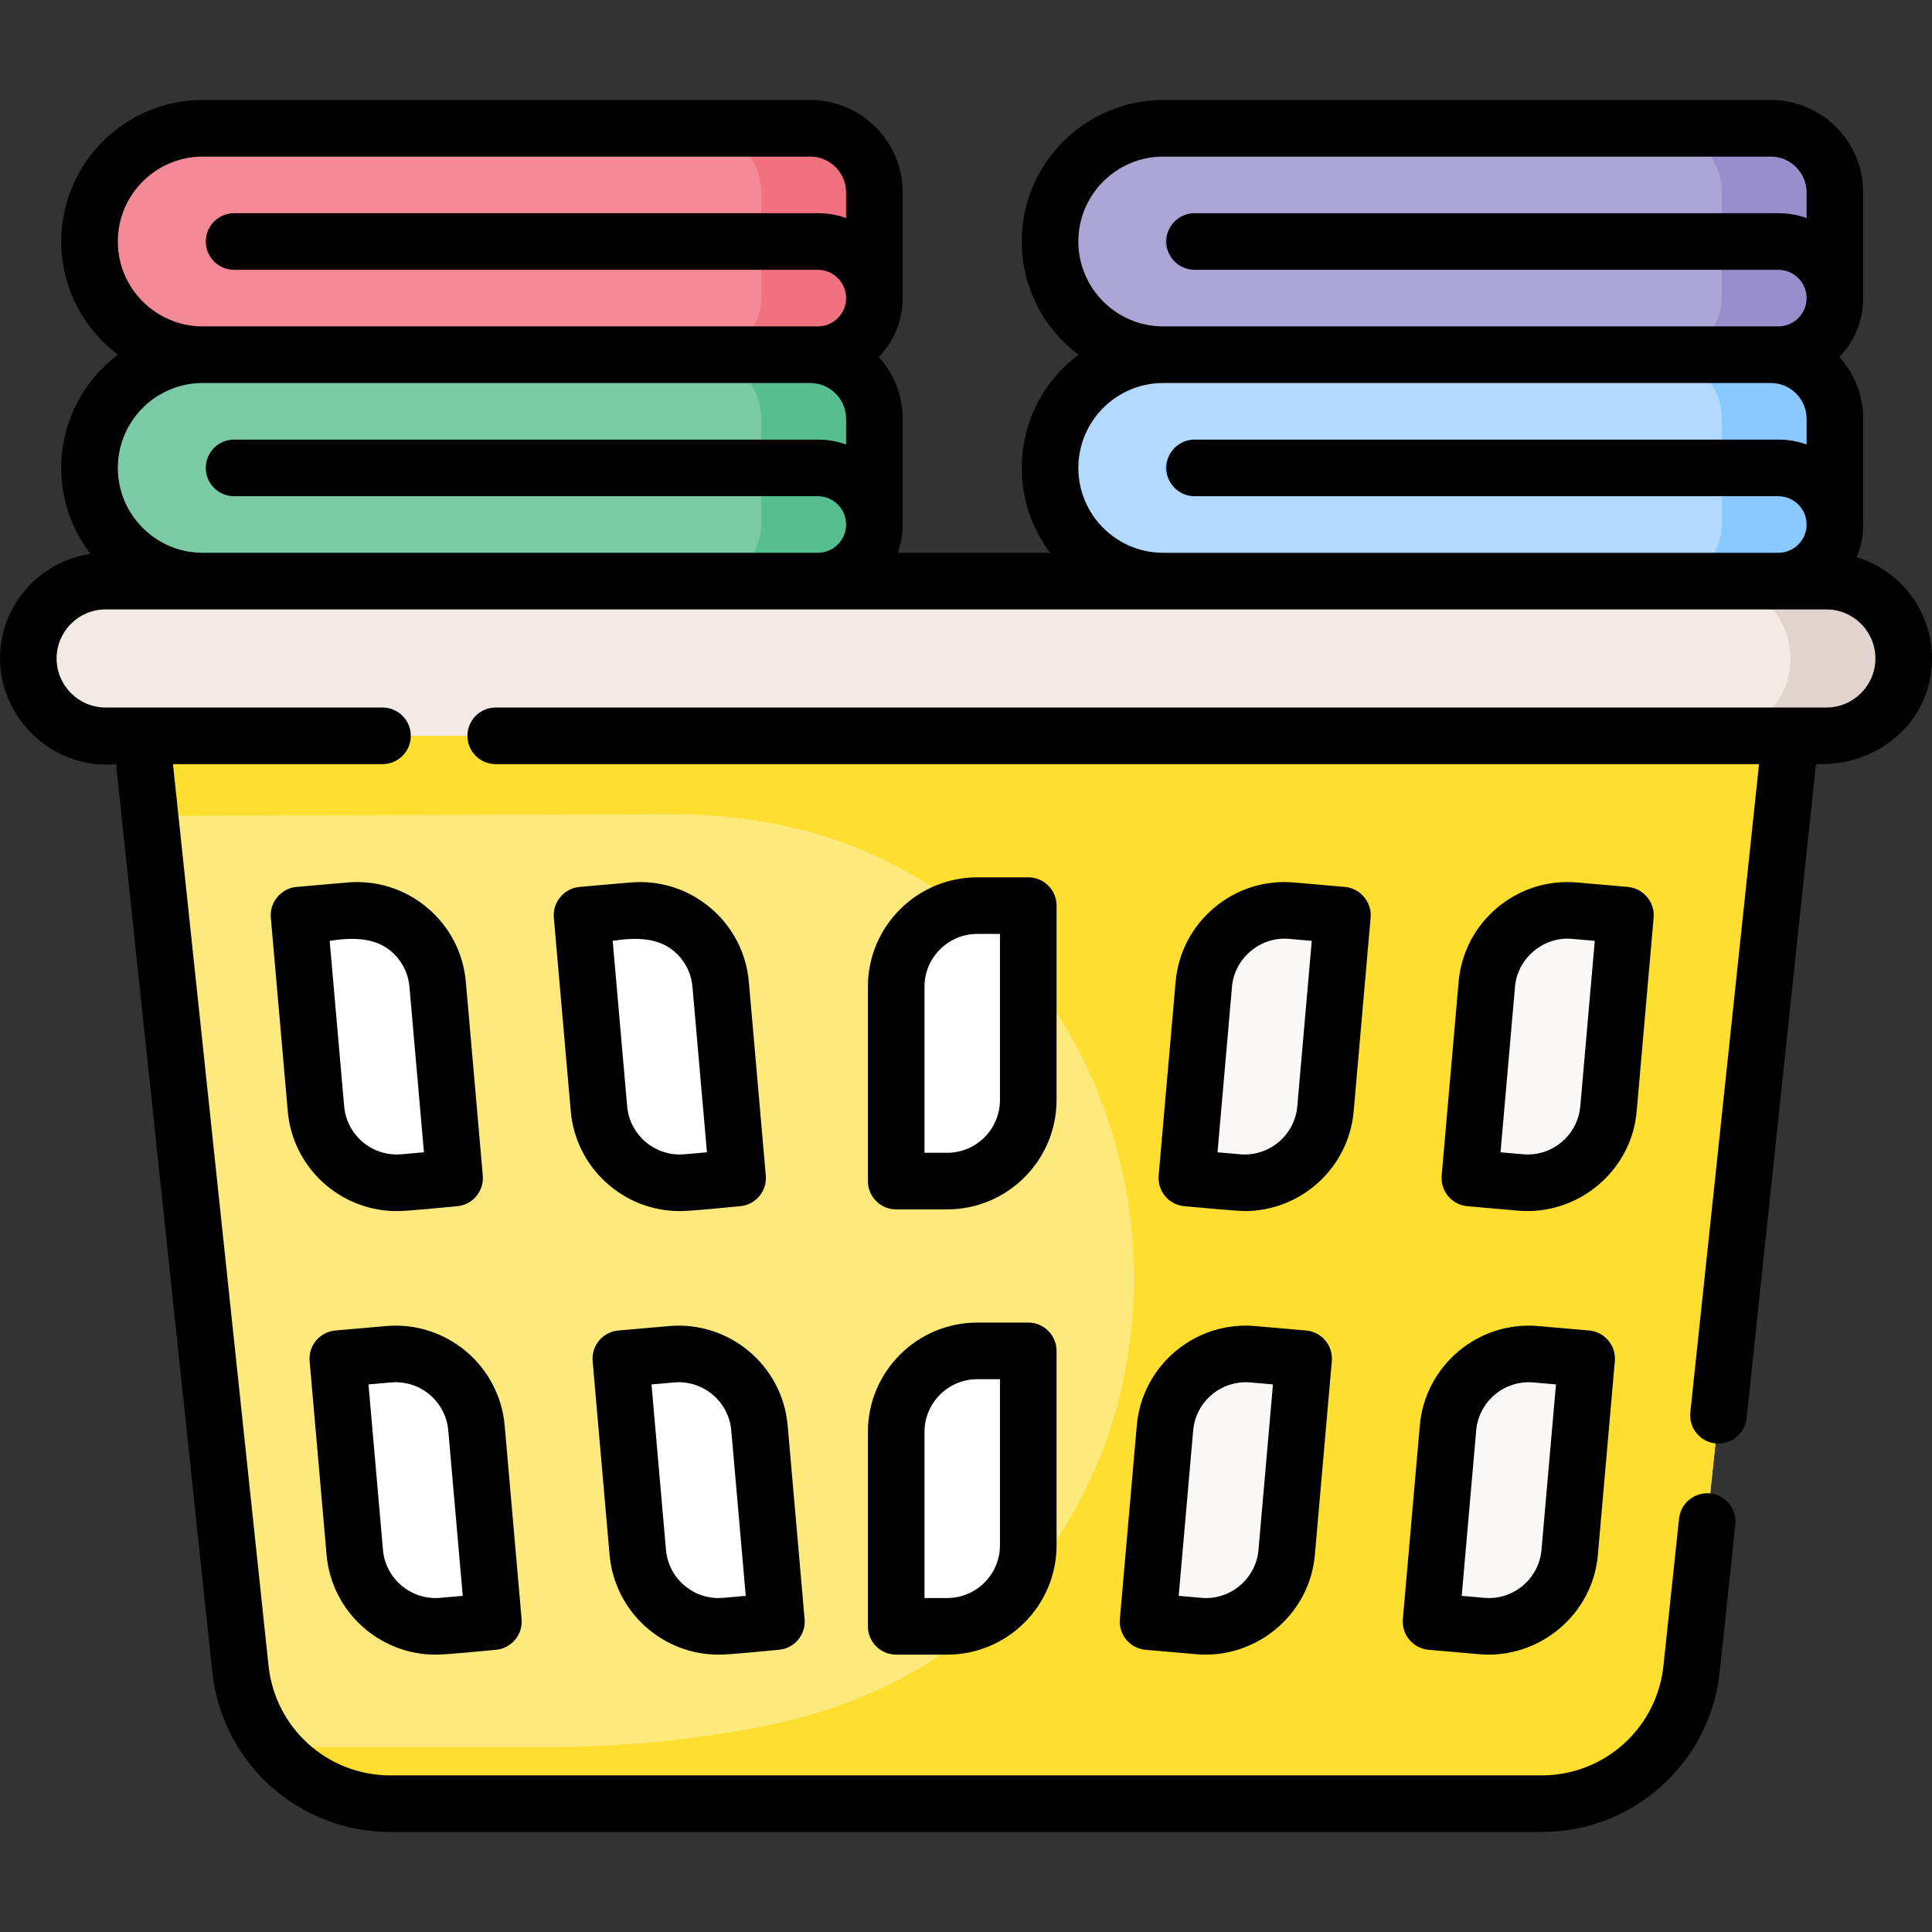 <svg id="Capa_1" enable-background="new 0 0 512 512" height="512" viewBox="0 0 512 512" width="512" xmlns="http://www.w3.org/2000/svg"><rect x="0" y="0" width="512" height="512" fill="#333333" stroke="none"/><g><g><g><path d="m408.516 478h-305.032c-20.459 0-37.62-15.438-39.777-35.783l-26.207-247.217 1.095-1.915 432.94-1.337 2.965 3.252-26.207 247.217c-2.156 20.345-19.318 35.783-39.777 35.783z" fill="#fee97d"/><path d="m471.54 191.75-433.7 1.34-.34 1.91 2.25 21.2 138.254-.426c148.417-.457 168.875 214.307 23.059 241.973-18.189 3.451-36.934 5.253-56.064 5.253h-71.515c-.416 0-.827-.017-1.24-.029 7.366 9.203 18.678 15.029 31.24 15.029h305.032c20.459 0 37.62-15.438 39.777-35.783l26.207-247.217z" fill="#fedf30"/><path d="m484 195h-456c-11.322 0-20.5-9.178-20.5-20.5 0-11.322 9.178-20.5 20.5-20.5h456c11.322 0 20.5 9.178 20.5 20.5 0 11.322-9.178 20.5-20.5 20.5z" fill="#f3eae6"/><path d="m484 154h-30c11.322 0 20.5 9.178 20.5 20.5s-9.178 20.5-20.5 20.5h30c11.322 0 20.5-9.178 20.5-20.5s-9.178-20.5-20.5-20.5z" fill="#e1d3ce"/><g><g><path d="m62.038 124h154.69c8.284 0 15 6.716 15 15 0 8.284-6.716 15-15 15h-163c-16.569 0-30-13.431-30-30 0-16.569 13.431-30 30-30h161c9.389 0 17 7.611 17 17v28" fill="#7acaa6"/><path d="m214.728 94h-30c9.389 0 17 7.611 17 17v28c0 8.284-6.715 15-15 15h30c8.285 0 15-6.716 15-15v-28c0-9.389-7.611-17-17-17z" fill="#57be92"/></g><g><path d="m62.038 64h154.69c8.284 0 15 6.716 15 15 0 8.284-6.716 15-15 15h-163c-16.569 0-30-13.431-30-30 0-16.569 13.431-30 30-30h161c9.389 0 17 7.611 17 17v28" fill="#f58a97"/><path d="m214.728 34h-30c9.389 0 17 7.611 17 17v28c0 8.284-6.715 15-15 15h30c8.285 0 15-6.716 15-15v-28c0-9.389-7.611-17-17-17z" fill="#f07281"/></g><g><path d="m316.582 124h154.69c8.284 0 15 6.716 15 15 0 8.284-6.716 15-15 15h-163c-16.569 0-30-13.431-30-30 0-16.569 13.431-30 30-30h161c9.389 0 17 7.611 17 17v28" fill="#b3dafe"/><path d="m469.272 94h-30c9.389 0 17 7.611 17 17v28c0 8.284-6.716 15-15 15h30c8.284 0 15-6.716 15-15v-28c0-9.389-7.611-17-17-17z" fill="#8ac9fe"/></g><g><path d="m316.582 64h154.69c8.284 0 15 6.716 15 15 0 8.284-6.716 15-15 15h-163c-16.569 0-30-13.431-30-30 0-16.569 13.431-30 30-30h161c9.389 0 17 7.611 17 17v28" fill="#aca6d6"/><path d="m469.272 34h-30c9.389 0 17 7.611 17 17v28c0 8.284-6.716 15-15 15h30c8.284 0 15-6.716 15-15v-28c0-9.389-7.611-17-17-17z" fill="#978ecb"/></g></g><g><path d="m251.009 313h-13.509v-51.509c0-11.869 9.622-21.491 21.491-21.491h13.509v51.509c0 11.869-9.622 21.491-21.491 21.491z" fill="#fff"/><path d="m254.526 240.471c6.711 5.248 12.704 11.182 17.974 17.643v-18.114h-13.509c-1.532 0-3.024.166-4.465.471z" fill="#faf7f7"/><path d="m251.009 431h-13.509v-51.509c0-11.869 9.622-21.491 21.491-21.491h13.509v51.509c0 11.869-9.622 21.491-21.491 21.491z" fill="#fff"/></g><g fill="#fff"><path d="m102.986 358.89-13.458 1.177 4.489 51.314c1.035 11.824 11.458 20.57 23.282 19.536l13.458-1.177-4.489-51.313c-1.035-11.825-11.459-20.571-23.282-19.537z"/><path d="m92.701 241.339-13.458 1.178 4.489 51.313c1.034 11.824 11.458 20.57 23.282 19.536l13.458-1.177-4.489-51.313c-1.034-11.825-11.458-20.571-23.282-19.537z"/></g><g fill="#fff"><path d="m177.986 358.89-13.458 1.177 4.489 51.314c1.035 11.824 11.458 20.57 23.282 19.536l13.458-1.177-4.489-51.313c-1.035-11.825-11.459-20.571-23.282-19.537z"/><path d="m167.701 241.339-13.458 1.178 4.489 51.313c1.034 11.824 11.458 20.57 23.282 19.536l13.458-1.177-4.489-51.313c-1.034-11.825-11.458-20.571-23.282-19.537z"/></g><g fill="#faf7f7"><g><path d="m407.014 358.89 13.458 1.177-4.489 51.314c-1.034 11.824-11.458 20.57-23.282 19.536l-13.458-1.177 4.489-51.313c1.035-11.825 11.459-20.571 23.282-19.537z"/><path d="m417.299 241.339 13.458 1.178-4.489 51.313c-1.034 11.824-11.458 20.57-23.282 19.536l-13.458-1.177 4.489-51.313c1.034-11.825 11.458-20.571 23.282-19.537z"/></g><g><path d="m332.014 358.89 13.458 1.177-4.489 51.314c-1.034 11.824-11.458 20.57-23.282 19.536l-13.458-1.177 4.489-51.313c1.035-11.825 11.459-20.571 23.282-19.537z"/><path d="m342.299 241.339 13.458 1.178-4.489 51.313c-1.034 11.824-11.458 20.57-23.282 19.536l-13.458-1.177 4.489-51.313c1.034-11.825 11.458-20.571 23.282-19.537z"/></g></g></g><path d="m223.626 128.773h-161.039c-2.636 0-4.774-2.137-4.774-4.773 0-2.636 2.137-4.773 4.774-4.773h161.039z" fill="#57be92"/><path d="m223.626 68.773h-161.039c-2.636 0-4.774-2.137-4.774-4.773 0-2.636 2.137-4.773 4.774-4.773h161.039z" fill="#f07281"/><path d="m474.5 128.773h-161.039c-2.636 0-4.773-2.137-4.773-4.773 0-2.636 2.137-4.773 4.773-4.773h161.039z" fill="#8ac9fe"/><path d="m474.5 68.773h-161.039c-2.636 0-4.773-2.137-4.773-4.773 0-2.636 2.137-4.773 4.773-4.773h161.039z" fill="#978ecb"/></g><path d="m492.029 147.679c1.121-2.672 1.743-5.604 1.743-8.679v-28c0-6.3-2.392-12.051-6.313-16.396 3.904-4.049 6.313-9.549 6.313-15.604v-28c0-13.509-10.991-24.5-24.5-24.5h-161c-20.678 0-37.5 16.822-37.5 37.5 0 12.254 5.909 23.153 15.026 30-9.117 6.847-15.026 17.746-15.026 30 0 8.436 2.801 16.228 7.52 22.5h-40.354c.833-2.348 1.29-4.871 1.29-7.5v-28c0-6.3-2.392-12.051-6.313-16.396 3.904-4.049 6.313-9.549 6.313-15.604v-28c0-13.509-10.991-24.5-24.5-24.5h-161c-20.678 0-37.5 16.822-37.5 37.5 0 12.254 5.909 23.153 15.026 30-9.117 6.847-15.026 17.746-15.026 30 0 8.569 2.896 16.471 7.751 22.793-13.541 1.957-23.979 13.633-23.979 27.707 0 16.156 14.341 29.596 30.753 28l25.495 240.507c2.568 24.225 22.875 42.493 47.235 42.493h305.032c24.361 0 44.667-18.268 47.235-42.493l4.133-38.987c.437-4.119-2.548-7.812-6.667-8.249-4.112-.438-7.813 2.548-8.249 6.667l-4.133 38.987c-1.757 16.575-15.651 29.074-32.319 29.074h-305.031c-16.668 0-30.562-12.499-32.319-29.074l-25.328-238.925h55.532c4.142 0 7.5-3.358 7.5-7.5s-3.358-7.5-7.5-7.5h-73.369c-7.168 0-13-5.832-13-13s5.832-13 13-13h456c7.168 0 13 5.832 13 13s-5.832 13-13 13h-352.631c-4.142 0-7.5 3.358-7.5 7.5s3.358 7.5 7.5 7.5h334.794l-18.209 171.773c-.437 4.119 2.548 7.812 6.667 8.249 4.048.429 7.819-2.528 8.249-6.667l18.377-173.355c16.156.684 30.753-10.988 30.753-28 0-12.649-8.433-23.361-19.971-26.821zm-267.801-29.894c-2.347-.832-4.872-1.285-7.5-1.285h-154.69c-4.142 0-7.5 3.358-7.5 7.5s3.358 7.5 7.5 7.5h154.69c4.136 0 7.5 3.364 7.5 7.5s-3.364 7.5-7.5 7.5h-163c-12.407 0-22.5-10.093-22.5-22.5s10.093-22.5 22.5-22.5h161c5.238 0 9.5 4.262 9.5 9.5zm0-60c-2.347-.832-4.872-1.285-7.5-1.285h-154.69c-4.142 0-7.5 3.358-7.5 7.5s3.358 7.5 7.5 7.5h154.69c4.136 0 7.5 3.364 7.5 7.5s-3.364 7.5-7.5 7.5h-163c-12.407 0-22.5-10.093-22.5-22.5s10.093-22.5 22.5-22.5h161c5.238 0 9.5 4.262 9.5 9.5zm254.544 60c-2.347-.832-4.872-1.285-7.5-1.285h-154.69c-4.142 0-7.5 3.358-7.5 7.5s3.358 7.5 7.5 7.5h154.69c4.136 0 7.5 3.364 7.5 7.5s-3.364 7.5-7.5 7.5h-163c-12.407 0-22.5-10.093-22.5-22.5s10.093-22.5 22.5-22.5h161c5.238 0 9.5 4.262 9.5 9.5zm0-60c-2.347-.832-4.872-1.285-7.5-1.285h-154.69c-4.142 0-7.5 3.358-7.5 7.5s3.358 7.5 7.5 7.5h154.69c4.136 0 7.5 3.364 7.5 7.5s-3.364 7.5-7.5 7.5h-163c-12.407 0-22.5-10.093-22.5-22.5s10.093-22.5 22.5-22.5h161c5.238 0 9.5 4.262 9.5 9.5zm-373.651 263.164c3.231 0 12.942-1.021 16.005-1.289 4.126-.361 7.179-3.999 6.818-8.125l-4.489-51.313c-.675-7.714-4.313-14.704-10.246-19.682-5.932-4.979-13.449-7.345-21.162-6.672l-13.458 1.177c-4.065.333-7.191 4.067-6.818 8.125l4.489 51.313c1.32 15.071 14.006 26.467 28.861 26.466zm-1.554-68.918c2.862 2.402 4.619 5.775 4.944 9.498l3.836 43.842-5.986.523c-7.694.674-14.484-5.033-15.157-12.718l-3.836-43.842c5.513-.847 11.705-1.075 16.199 2.697zm76.554 68.918c3.247 0 12.93-1.02 16.005-1.289 4.126-.361 7.179-3.999 6.818-8.125l-4.489-51.313c-.675-7.714-4.313-14.704-10.246-19.682-5.932-4.979-13.449-7.345-21.162-6.672l-13.458 1.177c-4.065.333-7.191 4.067-6.818 8.125l4.489 51.313c1.32 15.071 14.006 26.467 28.861 26.466zm-1.554-68.918c2.862 2.402 4.619 5.775 4.944 9.498l3.836 43.842-5.986.523c-7.692.674-14.484-5.033-15.157-12.718l-3.836-43.842c5.513-.847 11.705-1.074 16.199 2.697zm-92.022 160.004c1.318 15.07 14.005 26.465 28.859 26.465 3.236 0 12.938-1.02 16.006-1.289 4.126-.361 7.179-3.999 6.818-8.125l-4.489-51.313c-1.394-15.924-15.494-27.745-31.407-26.354l-13.458 1.178c-4.126.361-7.179 3.999-6.818 8.125zm17.095-45.674c7.694-.677 14.483 5.034 15.156 12.719l3.836 43.842-5.986.523c-7.681.678-14.485-5.032-15.157-12.718l-3.836-43.842zm229.028-14.943c-15.921-1.394-30.014 10.429-31.407 26.354l-4.489 51.313c-.361 4.126 2.691 7.764 6.818 8.125l13.458 1.178c15.676 1.358 30.041-10.349 31.407-26.354l4.489-51.313c.361-4.126-2.691-7.764-6.818-8.125zm.843 59.31c-.672 7.685-7.471 13.394-15.156 12.717l-5.987-.523 3.836-43.842c.672-7.685 7.469-13.38 15.156-12.719l5.987.524zm29.718-167.558c.374-4.059-2.759-7.79-6.818-8.125l-13.458-1.177c-7.717-.673-15.229 1.694-21.162 6.672-5.932 4.978-9.571 11.967-10.246 19.681l-4.489 51.313c-.361 4.126 2.691 7.764 6.818 8.125 2.208.193 13.924 1.289 16.006 1.289 14.853 0 27.541-11.396 28.859-26.465zm-19.433 50.006c-.672 7.686-7.485 13.392-15.156 12.718l-5.987-.523 3.836-43.843c.624-7.596 7.574-13.42 15.156-12.717l5.987.523zm-63.796-53.176c0-4.142-3.358-7.5-7.5-7.5h-13.509c-15.985 0-28.991 13.005-28.991 28.991v51.509c0 4.142 3.358 7.5 7.5 7.5h13.509c15.985 0 28.991-13.005 28.991-28.991zm-15 51.509c0 7.714-6.276 13.991-13.991 13.991h-6.009v-44.009c0-7.714 6.276-13.991 13.991-13.991h6.009zm173.229-48.339c.374-4.059-2.759-7.79-6.818-8.125l-13.458-1.177c-7.717-.673-15.229 1.694-21.162 6.672-5.932 4.978-9.571 11.967-10.246 19.681l-4.489 51.313c-.361 4.126 2.691 7.764 6.818 8.125l13.458 1.178c15.675 1.358 30.041-10.35 31.407-26.354zm-19.433 50.006c-.672 7.686-7.484 13.392-15.156 12.718l-5.987-.523 3.836-43.843c.624-7.597 7.572-13.42 15.156-12.717l5.987.523zm-159.805 57.324c-15.985 0-28.991 13.005-28.991 28.991v51.509c0 4.142 3.358 7.5 7.5 7.5h13.509c15.985 0 28.991-13.005 28.991-28.991v-51.509c0-4.142-3.358-7.5-7.5-7.5zm6.009 59.009c0 7.714-6.276 13.991-13.991 13.991h-6.009v-44.009c0-7.714 6.276-13.991 13.991-13.991h6.009zm-103.455 2.526c1.318 15.07 14.005 26.465 28.859 26.465 3.252 0 12.926-1.019 16.006-1.289 4.126-.361 7.179-3.999 6.818-8.125l-4.489-51.313c-1.394-15.924-15.497-27.745-31.407-26.354l-13.458 1.178c-4.126.361-7.179 3.999-6.818 8.125zm17.095-45.674c7.687-.677 14.484 5.034 15.156 12.719l3.836 43.842-5.986.523c-7.683.678-14.485-5.032-15.157-12.718l-3.836-43.842zm229.028-14.943c-15.914-1.394-30.014 10.429-31.407 26.354l-4.489 51.313c-.361 4.126 2.691 7.764 6.818 8.125l13.458 1.178c15.676 1.358 30.041-10.349 31.407-26.354l4.489-51.313c.361-4.126-2.691-7.764-6.818-8.125zm.843 59.31c-.671 7.685-7.47 13.394-15.156 12.717l-5.987-.523 3.836-43.842c.672-7.685 7.47-13.38 15.156-12.719l5.987.524z"/></g></svg>